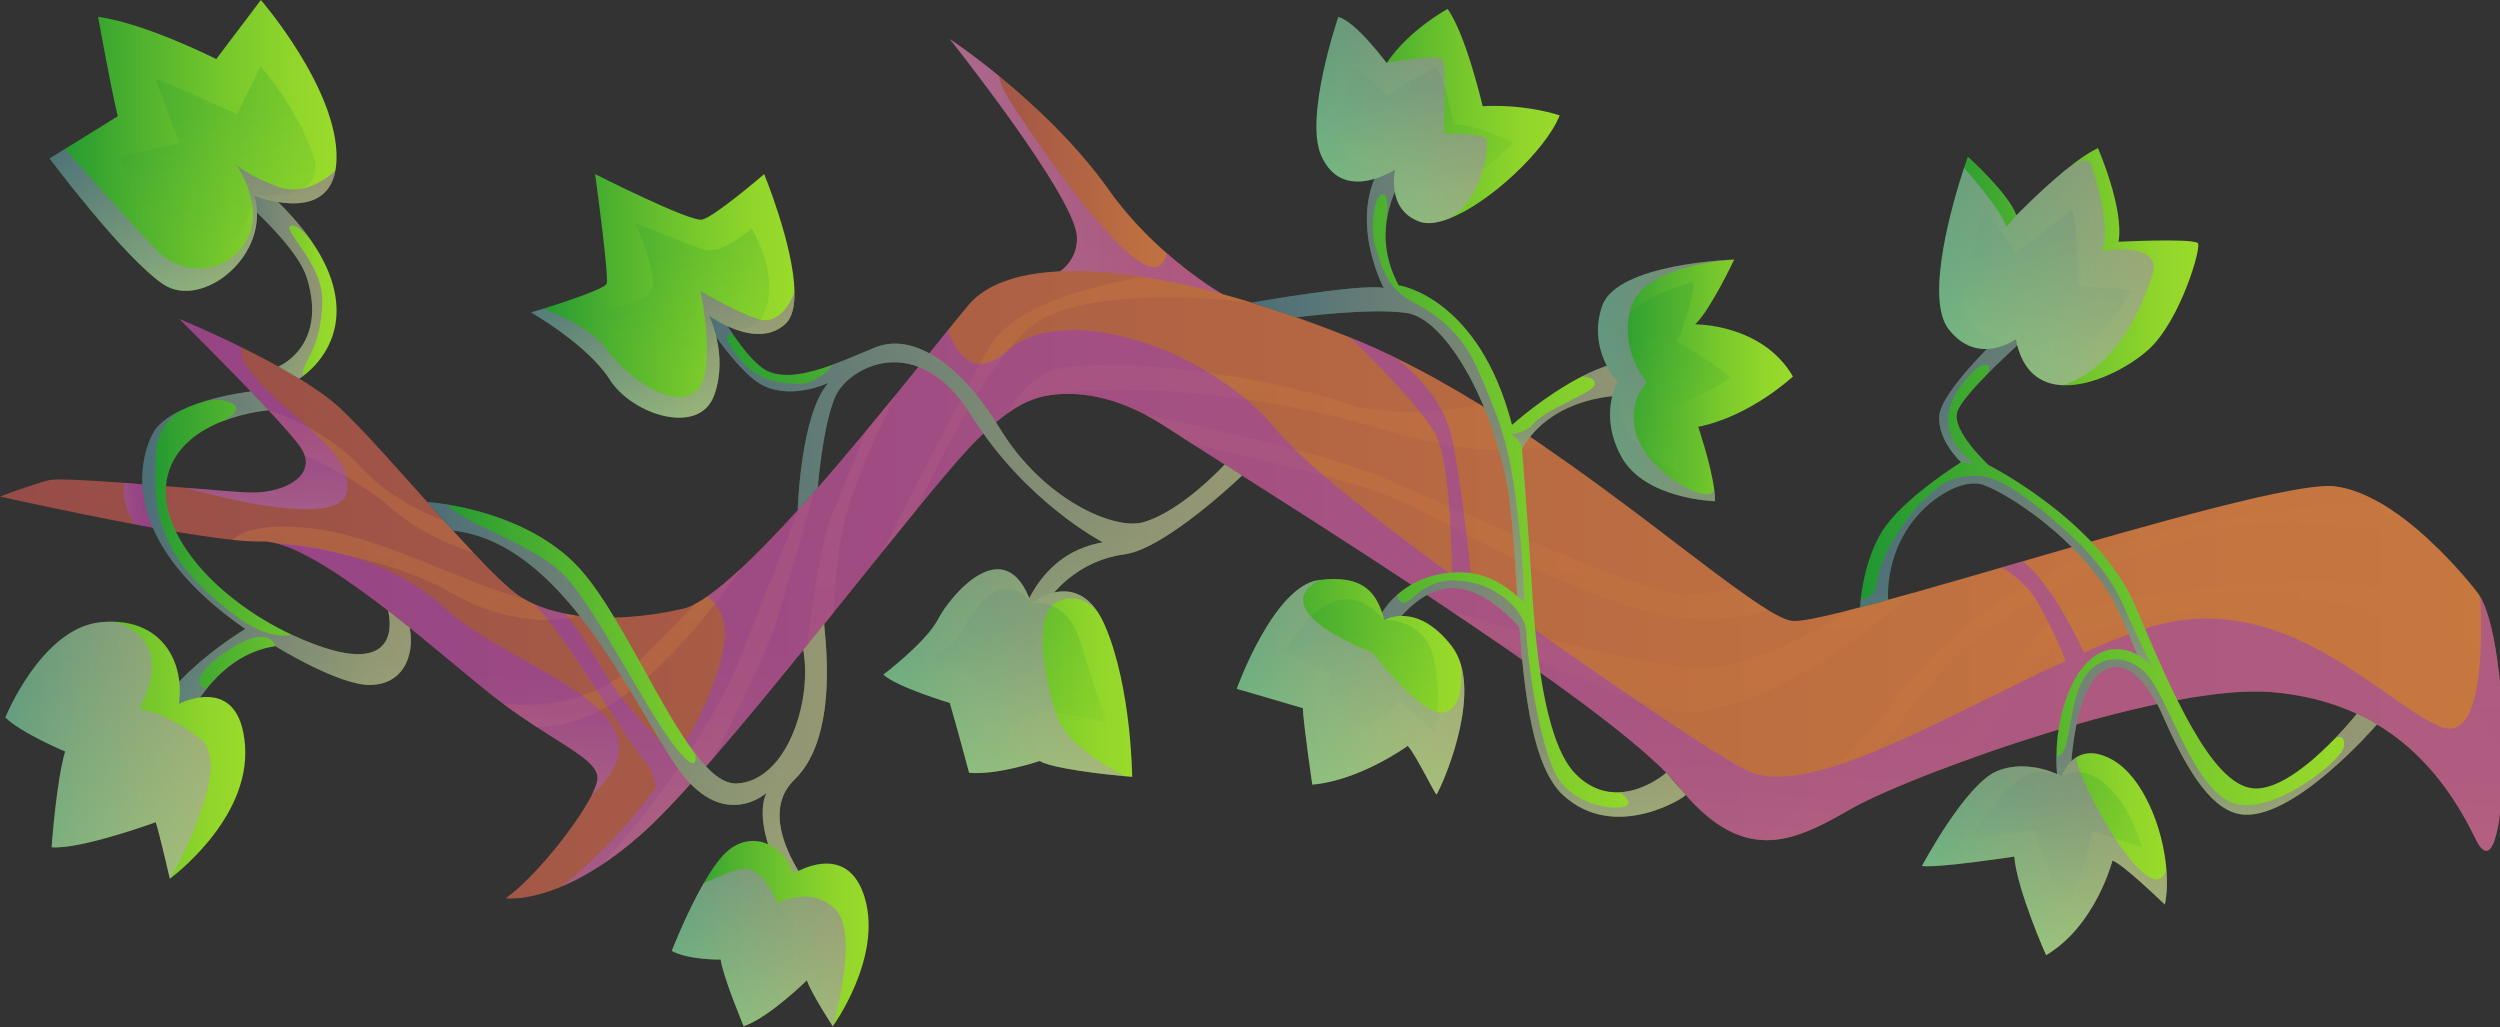 <svg width="202" height="83" viewBox="0 0 202 83" fill="none" xmlns="http://www.w3.org/2000/svg">
<rect x="0" y="0" width="202" height="83" fill="#333333" stroke="none"/>
<path d="M83.111 23.036L85.296 23.665L95.424 26.581L97.025 25.235L98.768 23.769C98.768 23.769 96.726 22.608 94.273 20.463C92.743 19.127 91.053 17.408 89.598 15.349C86.946 11.597 83.423 8.351 80.737 6.154C78.434 4.271 76.745 3.158 76.745 3.158C76.745 3.158 86.895 15.89 87.015 19.133C87.135 22.376 83.111 23.036 83.111 23.036Z" fill="url(#paint0_linear_482_1646)"/>
<path opacity="0.4" d="M83.111 23.036L85.296 23.665C87.189 23.763 89.454 23.885 89.518 23.91L89.52 23.911L97.025 25.234L98.768 23.768C98.768 23.768 96.726 22.607 94.273 20.463C94.158 21.054 93.865 21.62 93.21 21.59C90.487 21.465 83.239 10.813 81.415 7.839C80.968 7.109 80.773 6.563 80.737 6.153C78.434 4.27 76.745 3.157 76.745 3.157C76.745 3.157 86.895 15.889 87.015 19.132C87.135 22.376 83.111 23.036 83.111 23.036Z" fill="url(#paint1_linear_482_1646)"/>
<path d="M0 40.118C0 40.118 5.428 41.342 10.901 42.369C11.899 42.556 12.898 42.737 13.866 42.902C15.694 43.214 17.411 43.472 18.797 43.619C19.736 43.717 20.524 43.765 21.091 43.743C21.471 43.728 21.892 43.786 22.351 43.906C22.351 43.906 22.353 43.906 22.357 43.907C27.089 45.145 35.672 52.962 39.876 56.267C40.137 56.472 40.396 56.671 40.652 56.861C40.652 56.861 40.653 56.862 40.654 56.862C41.592 57.564 42.489 58.173 43.314 58.711L43.316 58.712C46.232 60.613 48.28 61.646 48.28 62.857C48.28 63.166 48.118 63.63 47.837 64.195L47.836 64.195C46.615 66.645 43.141 70.972 40.865 72.579C40.865 72.579 42.539 72.837 45.405 71.62C46.355 71.217 47.434 70.653 48.627 69.864H48.628C49.593 69.225 50.635 68.439 51.74 67.471C52.044 67.205 52.37 66.903 52.715 66.57C53.439 65.869 54.248 65.028 55.121 64.079C55.918 63.211 56.768 62.252 57.657 61.227C60.016 58.504 62.638 55.313 65.233 52.11C65.95 51.226 66.664 50.34 67.371 49.463C68.73 47.775 70.058 46.119 71.312 44.564L71.312 44.563C72.259 43.39 73.161 42.274 74.004 41.243L74.004 41.242C76.194 38.564 77.971 36.467 79.005 35.468C79.812 34.688 80.597 33.971 81.413 33.385L81.414 33.385C82.455 32.64 83.548 32.108 84.809 31.93C87.364 31.572 89.954 32.16 92.508 33.49C93.091 33.795 93.673 34.138 94.252 34.517C94.853 34.91 95.598 35.39 96.461 35.942C101.186 38.963 109.469 44.161 117.275 49.395C117.287 49.403 117.299 49.411 117.31 49.419C117.855 49.785 118.399 50.15 118.937 50.515V50.516C119 50.558 119.063 50.6 119.125 50.642C119.737 51.058 120.344 51.472 120.944 51.884L120.945 51.885C127.669 56.506 133.506 60.887 135.61 63.516C138.093 66.62 140.32 67.787 142.465 67.878H142.466C144.118 67.948 145.72 67.378 147.351 66.563H147.352C148.098 66.19 148.85 65.766 149.616 65.328C150.924 64.581 153.514 63.437 156.759 62.2C157.639 61.865 158.568 61.522 159.533 61.178C167.553 58.321 178.032 55.41 183.725 55.936C192.622 56.76 197.236 62.033 200.037 67.801C201.495 70.801 202.28 66.174 202.259 60.557C202.252 58.475 202.133 56.256 201.897 54.24L201.896 54.24C201.597 51.679 201.107 49.445 200.412 48.229C200.294 48.021 200.168 47.843 200.038 47.698C200.038 47.698 198.474 45.656 196.216 43.58C195.031 42.49 193.655 41.392 192.214 40.574C191.053 39.915 189.849 39.438 188.669 39.294C185.713 38.936 174.048 42.277 163.457 45.349C162.881 45.515 162.308 45.681 161.74 45.847C159.187 46.588 156.729 47.299 154.511 47.924H154.51C152.515 48.486 150.714 48.978 149.208 49.358H149.207C147.008 49.913 145.443 50.227 144.838 50.169C144.385 50.126 143.705 49.809 142.829 49.274C142.077 48.814 141.179 48.195 140.158 47.452C136.385 44.71 130.922 40.293 124.796 36.088C123.086 34.915 121.325 33.758 119.535 32.659C117.278 31.274 114.976 29.981 112.67 28.861C112.668 28.86 112.666 28.859 112.665 28.858L112.665 28.857C111.469 28.276 110.273 27.742 109.082 27.266C109.081 27.265 109.081 27.265 109.081 27.265C106.292 26.15 103.635 25.213 101.13 24.45C101.13 24.45 101.13 24.45 101.127 24.449C97.933 23.475 94.985 22.785 92.331 22.37C85.377 21.282 80.424 22.082 78.269 24.629C77.845 25.13 77.273 25.832 76.585 26.686C75.43 28.119 73.948 29.975 72.293 32.008C71.534 32.94 70.739 33.91 69.922 34.892C68.567 36.523 67.152 38.188 65.747 39.781C65.358 40.222 64.97 40.657 64.584 41.085L64.584 41.086C62.952 42.891 61.359 44.556 59.914 45.903H59.913C58.912 46.836 57.981 47.617 57.158 48.188C56.801 48.436 56.464 48.643 56.15 48.807C55.804 48.988 55.486 49.115 55.201 49.181C52.237 49.873 49.154 50.09 46.521 49.727C46.23 49.687 45.944 49.639 45.664 49.584C44.749 49.406 43.901 49.15 43.148 48.811C42.87 48.685 42.606 48.549 42.356 48.402C42.241 48.335 42.128 48.264 42.02 48.192C41.135 47.602 39.797 46.295 38.257 44.663V44.662C37.499 43.859 36.692 42.976 35.868 42.063C32.748 38.607 29.366 34.697 27.354 32.868C25.521 31.202 22.257 29.409 19.477 28.044C16.8 26.73 14.573 25.812 14.503 25.783C14.584 25.864 18.773 30.008 21.705 33.15C22.83 34.354 23.77 35.411 24.223 36.036C24.411 36.295 24.542 36.545 24.619 36.786C25.227 38.658 22.713 39.935 19.939 39.789C18.943 39.736 17.099 39.584 15.002 39.411H15.001C14.308 39.354 13.587 39.294 12.86 39.236C11.917 39.159 10.963 39.084 10.048 39.015C7.096 38.797 4.536 38.654 3.955 38.799C2.637 39.129 0 40.118 0 40.118Z" fill="url(#paint2_linear_482_1646)"/>
<path opacity="0.4" d="M10.901 42.37C11.899 42.557 12.899 42.738 13.866 42.904L12.86 39.237C11.917 39.16 10.963 39.085 10.048 39.017C9.905 39.832 10.022 40.959 10.901 42.37Z" fill="url(#paint3_linear_482_1646)"/>
<path opacity="0.4" d="M156.759 62.2C157.64 61.864 158.569 61.521 159.533 61.178C161.917 57.286 165.167 52.349 166.675 51.685C169.209 50.571 186.671 47.115 191.304 49.354C195.105 51.191 199.498 56.779 202.26 60.556C202.252 58.474 202.134 56.255 201.897 54.239L201.897 54.239C198.881 51.31 194.714 47.925 191 47.248C184.209 46.01 168.195 48.746 166.269 49.76C164.92 50.47 159.74 57.846 156.759 62.2Z" fill="url(#paint4_linear_482_1646)"/>
<path opacity="0.4" d="M142.467 67.878C144.119 67.948 145.721 67.378 147.352 66.563H147.353C149.84 63.127 154.385 56.962 157.147 53.916C161.101 49.558 169.807 44.687 180.358 42.869C186.658 41.783 192.517 42.68 196.216 43.58C195.031 42.491 193.655 41.392 192.214 40.574C187.919 40.755 181.19 41.313 174.685 42.97C163.945 45.706 157.553 50.775 153.194 56.463C149.915 60.742 144.798 65.691 142.467 67.878Z" fill="url(#paint5_linear_482_1646)"/>
<path opacity="0.4" d="M117.276 49.395C118.516 50.226 119.745 51.059 120.945 51.884L120.946 51.884C125.35 53.882 133.97 57.641 136.313 57.558C142.713 57.333 150.2 51.691 154.51 47.924C152.515 48.486 150.713 48.978 149.208 49.358H149.207C145.46 51.804 140.41 54.369 136.203 53.916C130.561 53.308 121.703 50.75 117.276 49.395Z" fill="url(#paint6_linear_482_1646)"/>
<path opacity="0.4" d="M92.508 33.489C93.091 33.793 93.673 34.137 94.252 34.515C94.853 34.909 95.598 35.389 96.461 35.941C100.649 36.83 107.808 38.446 111.536 39.827C117.009 41.854 121.774 45.706 131.504 48.949C136.448 50.597 140.268 50.131 142.829 49.274C142.077 48.814 141.179 48.195 140.158 47.452C138.294 47.952 136.205 48.26 134.544 47.834C130.591 46.821 117.01 40.942 111.84 38.631C107.95 36.891 97.463 34.545 92.508 33.489Z" fill="url(#paint7_linear_482_1646)"/>
<path opacity="0.4" d="M81.414 33.384C82.455 32.639 83.548 32.106 84.809 31.929C88.387 31.126 99.88 31.11 111.536 34.658C118.168 36.676 122.34 36.562 124.796 36.088C123.086 34.915 121.325 33.758 119.535 32.659C116.362 33.328 112.228 33.722 108.597 32.529C101.502 30.198 90.204 28.819 85.589 29.792C82.88 30.364 81.442 33.325 81.414 33.384Z" fill="url(#paint8_linear_482_1646)"/>
<path opacity="0.4" d="M71.312 44.563C72.258 43.389 73.16 42.274 74.003 41.243L74.003 41.242C76.648 35.558 80.809 27.628 84.178 25.795C89.519 22.889 100.923 24.421 101.127 24.449C97.932 23.475 94.985 22.784 92.33 22.369C87.401 23.252 81.697 24.936 79.899 28.093C77.746 31.876 73.846 39.53 71.312 44.563Z" fill="url(#paint9_linear_482_1646)"/>
<path opacity="0.4" d="M65.232 52.11C65.949 51.226 66.664 50.34 67.371 49.463C67.445 47.2 67.66 44.627 68.171 42.359C68.752 39.778 70.534 35.684 72.293 32.008C71.534 32.94 70.738 33.91 69.922 34.892C68.924 37.455 67.965 39.858 67.379 41.169C66.428 43.297 65.691 48.251 65.232 52.11Z" fill="url(#paint10_linear_482_1646)"/>
<path opacity="0.4" d="M48.627 69.863C49.593 69.224 50.634 68.438 51.74 67.47C53.271 66.13 55.336 63.905 57.656 61.226C59.783 57.143 61.977 52.648 62.782 50.051C63.698 47.098 64.855 43.002 65.747 39.779C65.358 40.22 64.969 40.656 64.584 41.084L64.584 41.084C63.173 44.632 61.398 49.109 59.85 53.055C56.693 61.107 48.69 69.795 48.627 69.863Z" fill="url(#paint11_linear_482_1646)"/>
<path opacity="0.4" d="M62.971 41.166C63.056 41.064 63.1 41.011 63.1 41.011C63.079 41.018 63.035 41.071 62.971 41.166Z" fill="url(#paint12_linear_482_1646)"/>
<path opacity="0.4" d="M40.654 56.861C41.592 57.564 42.488 58.172 43.314 58.711L43.315 58.711C47.177 58.794 50.813 56.4 54.278 52.819C56.585 50.434 58.478 47.964 59.912 45.902C58.476 47.24 57.186 48.265 56.149 48.807C54.836 50.199 53.387 51.693 51.846 53.215C48.236 56.781 43.824 57.187 40.654 56.861Z" fill="url(#paint13_linear_482_1646)"/>
<path opacity="0.4" d="M18.797 43.619C19.736 43.717 20.524 43.765 21.092 43.743C21.471 43.728 21.893 43.786 22.352 43.906C22.352 43.906 22.353 43.906 22.358 43.907C22.622 43.933 31.09 44.785 36.472 47.906C41.94 51.075 46.378 49.862 46.378 49.862C46.378 49.862 46.431 49.812 46.52 49.727C44.924 49.507 43.493 49.073 42.355 48.402C37.465 47.099 30.507 43.236 25.06 42.675C21.263 42.283 19.555 42.897 18.797 43.619Z" fill="url(#paint14_linear_482_1646)"/>
<path opacity="0.4" d="M21.704 33.149C22.828 34.354 23.768 35.41 24.222 36.035C24.409 36.294 24.54 36.545 24.618 36.786C26.762 37.76 29.512 39.215 31.558 41.01C33.757 42.939 36.387 44.056 38.255 44.661C37.497 43.858 36.69 42.975 35.866 42.062C33.69 41.245 31.182 39.929 29.26 37.84C26.119 34.427 21.704 33.149 21.704 33.149Z" fill="url(#paint15_linear_482_1646)"/>
<path opacity="0.4" d="M52.06 61.457C52.626 62.108 52.892 62.879 52.993 63.622C50.868 66.532 48.268 69.338 45.405 71.621C46.355 71.218 47.434 70.654 48.627 69.865H48.628C49.593 69.226 50.635 68.439 51.74 67.472C52.044 67.206 52.37 66.904 52.715 66.57C53.439 65.87 54.248 65.029 55.121 64.08V64.079C55.919 63.211 56.769 62.253 57.657 61.228C60.016 58.505 62.638 55.314 65.233 52.111C65.95 51.227 66.664 50.341 67.371 49.464C68.73 47.776 70.058 46.12 71.312 44.565L71.312 44.564C72.259 43.391 73.161 42.275 74.004 41.244L74.004 41.243C76.194 38.565 77.971 36.468 79.005 35.469C79.812 34.689 80.597 33.972 81.413 33.386L81.414 33.386C82.455 32.641 83.548 32.109 84.809 31.931C87.364 31.573 89.954 32.161 92.508 33.492C93.091 33.796 93.673 34.139 94.252 34.518C94.853 34.911 95.598 35.391 96.461 35.943C101.186 38.964 109.469 44.162 117.275 49.397C117.287 49.404 117.299 49.412 117.31 49.42C117.855 49.785 118.399 50.151 118.937 50.516C119 50.559 119.063 50.601 119.125 50.644C119.737 51.059 120.344 51.473 120.944 51.885L120.945 51.886C127.669 56.507 133.506 60.888 135.61 63.517C138.093 66.621 140.32 67.788 142.465 67.879H142.466C144.118 67.949 145.72 67.379 147.351 66.564H147.352C148.098 66.191 148.85 65.767 149.616 65.329C150.924 64.582 153.514 63.438 156.759 62.201C157.639 61.866 158.568 61.523 159.533 61.179C167.553 58.322 178.032 55.41 183.725 55.937C192.622 56.761 197.236 62.034 200.037 67.802C201.495 70.802 202.28 66.174 202.259 60.558C202.252 58.476 202.133 56.257 201.897 54.242L201.896 54.241C201.597 51.68 201.107 49.446 200.412 48.23C200.614 52.852 200.43 60.044 197.187 58.715C192.474 56.783 184.379 47.143 173.315 50.796C171.744 51.314 170.086 51.979 168.383 52.729C167.231 50.252 165.471 47.04 163.457 45.35C162.881 45.517 162.308 45.683 161.74 45.848C162.949 46.553 164.117 47.596 164.931 49.143C165.83 50.85 166.472 52.268 166.927 53.385C156.988 57.95 145.875 64.761 141.03 62.202C137.681 60.434 127.927 53.728 118.921 47.251C118.572 43.097 117.794 37.534 117.276 35.22C116.447 31.517 112.84 28.98 112.671 28.863C112.668 28.861 112.666 28.86 112.665 28.859L112.665 28.859C111.469 28.278 110.273 27.744 109.083 27.268C109.158 27.34 114.035 31.948 115.861 34.848C116.978 36.62 117.26 42.284 117.31 46.466C110.932 41.827 105.258 37.32 103.106 34.697C97.801 28.233 86.07 24.229 81.431 28.318C78.781 30.655 77.337 28.75 76.586 26.687C75.431 28.12 73.949 29.977 72.294 32.009C71.535 32.942 70.739 33.911 69.922 34.894C68.567 36.524 67.152 38.19 65.748 39.782C65.359 40.223 64.97 40.659 64.585 41.086L64.584 41.087C62.953 42.893 61.359 44.557 59.914 45.904H59.914C58.912 46.837 57.981 47.618 57.158 48.19C58.183 49.003 58.856 50.287 58.477 52.31C57.983 54.955 56.579 58.152 54.543 61.356C53.755 60.103 50.547 57.453 48.284 53.431C47.487 52.014 46.554 50.703 45.665 49.586C44.75 49.408 43.902 49.152 43.148 48.813C45.51 50.964 50.33 59.464 52.06 61.457Z" fill="url(#paint16_linear_482_1646)"/>
<path opacity="0.4" d="M19.939 39.789C18.943 39.736 17.099 39.584 15.002 39.411C15.132 39.45 27.294 43.04 28.02 39.78C28.75 36.503 23.085 33.658 20.34 30.182C19.644 29.303 19.421 28.601 19.476 28.044C16.799 26.73 14.572 25.812 14.502 25.783C14.583 25.864 18.772 30.008 21.704 33.15C22.829 34.355 23.769 35.411 24.222 36.036C24.41 36.295 24.541 36.545 24.619 36.786C25.227 38.658 22.712 39.935 19.939 39.789Z" fill="url(#paint17_linear_482_1646)"/>
<path opacity="0.4" d="M22.352 43.905C22.352 43.905 22.354 43.905 22.358 43.906C27.09 45.144 35.673 52.962 39.877 56.266C40.138 56.471 40.397 56.67 40.653 56.86C40.653 56.86 40.654 56.861 40.655 56.861C41.593 57.563 42.49 58.172 43.315 58.71L43.317 58.711C46.233 60.612 48.281 61.645 48.281 62.856C48.281 63.165 48.119 63.629 47.838 64.194C55.384 57.387 41.46 54.223 35.951 49.14C30.441 44.057 22.352 43.905 22.352 43.905Z" fill="url(#paint18_linear_482_1646)"/>
<path d="M152.563 48.467C152.563 48.467 152.238 45.029 154.625 42.018C156.142 40.104 158.454 38.801 159.986 39.107C161.519 39.414 168.413 43.55 171.171 49.372C171.68 50.448 172.189 51.657 172.709 52.919C172.139 52.583 171.465 52.388 170.68 52.462C168.025 52.715 166.199 56.822 166.157 61.088C166.148 61.813 166.193 62.542 166.293 63.258L167.229 64.687C167.229 64.687 167.102 56.2 169.792 54.286C172.18 52.588 174.194 56.594 174.617 57.518C174.623 57.532 174.63 57.545 174.635 57.558C174.646 57.583 174.656 57.605 174.664 57.623C174.673 57.642 174.68 57.658 174.685 57.67C174.687 57.676 174.69 57.682 174.691 57.686C174.696 57.697 174.699 57.704 174.699 57.704C176.461 61.726 178.431 65.272 180.9 65.766C185.113 66.609 192.058 58.532 192.058 58.532C192.058 58.532 191.321 58.057 190.433 57.674C190.433 57.674 189.761 58.523 188.743 59.585C186.981 61.42 184.185 63.892 182.048 63.698C178.677 63.392 175.46 55.885 172.549 48.99C169.639 42.095 160.676 37.576 160.676 37.576C160.676 37.576 157.688 34.818 158.148 33.286C158.347 32.623 159.454 31.367 160.644 30.159C160.644 30.159 160.644 30.159 160.645 30.158C162.198 28.58 163.894 27.081 163.894 27.081H161.672C161.672 27.081 156.846 31.601 156.693 33.592C156.54 35.584 158.454 37.346 158.454 37.346C158.454 37.346 153.629 40.334 152.02 43.015C150.857 44.953 150.475 47.258 150.353 48.386C150.306 48.818 150.297 49.078 150.297 49.078L152.563 48.467Z" fill="url(#paint19_linear_482_1646)"/>
<path opacity="0.4" d="M152.563 48.466C152.563 48.466 152.238 45.029 154.624 42.018C156.142 40.103 158.454 38.8 159.986 39.107C161.518 39.414 168.413 43.55 171.171 49.372C171.68 50.447 172.189 51.656 172.709 52.918C172.709 52.918 173.506 53.33 173.922 53.891C173.89 53.833 172.867 51.954 171.672 49.14C170.457 46.281 168.325 43.942 165.038 41.276C161.751 38.611 160.183 38.007 157.871 38.7C155.559 39.393 152.007 44.149 151.681 46.933C151.553 48.027 150.99 48.371 150.354 48.385C150.307 48.817 150.298 49.077 150.298 49.077L152.563 48.466Z" fill="url(#paint20_linear_482_1646)"/>
<path opacity="0.4" d="M158.454 37.346C159.012 37.454 159.439 37.399 159.439 37.399C159.439 37.399 157.612 36.137 157.41 34.192C157.188 32.055 159.564 29.717 160.123 29.533C161.037 29.232 160.643 30.159 160.643 30.159C160.643 30.159 160.644 30.159 160.645 30.158C162.198 28.58 163.894 27.081 163.894 27.081H161.672C161.672 27.081 156.846 31.601 156.692 33.592C156.54 35.584 158.454 37.346 158.454 37.346Z" fill="url(#paint21_linear_482_1646)"/>
<path opacity="0.4" d="M166.293 63.257L167.229 64.686C167.229 64.686 167.102 56.199 169.792 54.286C172.18 52.587 174.194 56.594 174.617 57.518C174.623 57.532 174.63 57.545 174.635 57.557C174.646 57.582 174.656 57.604 174.664 57.623C174.673 57.642 174.68 57.657 174.685 57.67C174.687 57.676 174.69 57.682 174.691 57.686C174.696 57.697 174.699 57.703 174.699 57.703C176.461 61.726 178.431 65.271 180.9 65.765C185.113 66.608 192.058 58.531 192.058 58.531C192.058 58.531 191.321 58.057 190.433 57.673C190.433 57.673 189.761 58.523 188.743 59.584C188.793 59.567 189.59 59.306 189.369 60.389C189.143 61.507 183.391 66.132 180.285 64.835C177.179 63.54 175.264 56.592 173.529 54.567C171.793 52.541 168.846 52.816 167.863 55.937C167.022 58.61 167.232 61.1 166.156 61.088C166.148 61.812 166.193 62.541 166.293 63.257Z" fill="url(#paint22_linear_482_1646)"/>
<path d="M174.685 57.67C174.68 57.658 174.673 57.642 174.664 57.623C174.671 57.639 174.678 57.654 174.685 57.67Z" fill="url(#paint23_linear_482_1646)"/>
<path d="M174.635 57.559C174.645 57.581 174.654 57.603 174.664 57.624C174.656 57.606 174.646 57.584 174.635 57.559Z" fill="url(#paint24_linear_482_1646)"/>
<path d="M157.457 26.608C159.849 29.646 162.886 27.405 162.886 27.405C163.389 30.06 164.9 31.048 166.676 31.127C169.131 31.236 172.092 29.61 173.595 28.252C176.185 25.91 177.937 19.872 177.58 19.635C176.983 19.236 171.177 19.535 171.177 19.535C171.648 16.845 169.511 11.964 169.511 11.964C169.203 12.109 168.868 12.303 168.518 12.533C167.995 12.876 167.438 13.297 166.886 13.748C166.878 13.753 166.871 13.759 166.863 13.765C166.807 13.811 166.75 13.858 166.693 13.905C166.688 13.909 166.683 13.912 166.68 13.916C166.675 13.92 166.671 13.923 166.667 13.926C166.665 13.929 166.663 13.931 166.662 13.932C166.661 13.932 166.661 13.932 166.661 13.932C164.758 15.511 162.979 17.35 162.937 17.393L162.937 17.394C162.239 15.55 159.002 12.662 159.002 12.662C159.002 12.662 158.881 12.997 158.694 13.565C157.817 16.241 155.485 24.101 157.457 26.608Z" fill="url(#paint25_linear_482_1646)"/>
<path opacity="0.2" d="M162.886 27.404C162.886 27.404 163.264 29.086 165.887 29.504C168.509 29.922 172.272 23.422 172.272 23.422L167.901 23.118C167.901 23.118 167.863 17.645 167.407 16.96C167.407 16.96 163.763 19.735 162.886 20.419C162.886 20.419 161.304 17.873 160.288 17.189C160.288 17.189 158.779 21.028 158.627 23.765C158.474 26.501 160.684 27.852 162.886 27.404Z" fill="url(#paint26_linear_482_1646)"/>
<path opacity="0.4" d="M157.457 26.607C159.848 29.645 162.886 27.404 162.886 27.404C163.388 30.059 164.899 31.047 166.675 31.126C171.1 29.657 173.044 24.858 173.921 22.168C174.799 19.475 169.86 20.259 169.86 20.259C170.546 18.35 169.371 14.483 168.979 13.357C168.671 12.468 167.406 13.34 166.885 13.747C166.877 13.752 166.87 13.758 166.863 13.765C166.785 13.825 166.726 13.876 166.693 13.904C166.688 13.909 166.683 13.912 166.679 13.915C166.675 13.919 166.671 13.923 166.667 13.925C166.664 13.928 166.662 13.931 166.661 13.931C166.66 13.932 166.66 13.932 166.66 13.932C164.758 15.51 162.979 17.349 162.937 17.392L162.936 17.393L162.109 18.35C161.798 17.028 158.693 13.565 158.693 13.565C157.816 16.241 155.485 24.1 157.457 26.607Z" fill="url(#paint27_linear_482_1646)"/>
<path d="M155.295 69.972C156.598 70.153 162.754 69.211 162.754 69.211C162.971 71.89 165.325 77.178 165.325 77.178C169.344 74.788 170.684 69.537 170.684 69.537C171.48 69.755 174.92 73.086 174.92 73.086C175.092 72.243 175.129 71.272 175.046 70.254C174.767 66.771 173.094 62.736 170.684 61.39C169.392 60.669 168.467 60.777 167.828 61.151V61.151C166.927 61.677 166.592 62.73 166.592 62.73C166.592 62.73 163.949 61.246 161.378 62.296C158.807 63.345 155.295 69.972 155.295 69.972Z" fill="url(#paint28_linear_482_1646)"/>
<path opacity="0.2" d="M166.592 62.729C166.592 62.729 168.285 61.59 170.316 63.539C172.347 65.487 173.061 68.451 173.061 68.451L169.027 67.189C169.027 67.189 168.341 71.415 166.776 73.089C166.776 73.089 164.526 68.451 164.471 67.079C164.471 67.079 160.821 67.656 159.312 67.573C159.312 67.573 161.113 64.654 162.687 63.32C164.261 61.984 165.393 62.358 166.592 62.729Z" fill="url(#paint29_linear_482_1646)"/>
<path opacity="0.4" d="M155.295 69.972C156.598 70.153 162.754 69.212 162.754 69.212C162.971 71.89 165.325 77.178 165.325 77.178C169.344 74.788 170.684 69.537 170.684 69.537C171.48 69.755 174.92 73.086 174.92 73.086C175.092 72.243 175.129 71.272 175.046 70.255C173.819 74.252 167.31 62.094 167.828 61.151C166.927 61.677 166.592 62.73 166.592 62.73C166.592 62.73 163.949 61.246 161.378 62.296C158.807 63.346 155.295 69.972 155.295 69.972Z" fill="url(#paint30_linear_482_1646)"/>
<path d="M121.704 38.787C122.184 41.187 122.37 44.605 122.599 48.187C122.582 48.172 122.558 48.15 122.528 48.122C122.518 48.113 122.507 48.103 122.495 48.093C122.492 48.089 122.488 48.086 122.484 48.083C121.575 47.27 120.077 46.287 118.126 46.245C115.963 46.198 114.192 46.919 112.918 48.036C112.222 48.647 111.675 49.376 111.294 50.164V52.718C111.294 52.718 113.308 48.258 116.652 47.575C119.211 47.053 121.728 49.519 122.768 50.658C123.19 56.374 123.914 62.019 126.278 64.225C130.476 68.145 136.3 64.333 136.201 64.225C135.756 63.733 134.639 62.438 134.639 62.438C134.639 62.438 132.968 63.91 130.876 64.015C129.75 64.072 128.502 63.732 127.327 62.553C125.066 60.284 124.186 53.975 123.803 47.784C123.41 41.423 122.979 36.238 122.979 36.238C125.978 31.14 132.95 31.965 132.95 31.965L132.65 29.191C131.173 29.006 129.439 29.587 127.811 30.419C124.811 31.951 122.172 34.332 122.172 34.332C119.491 23.953 113.007 23.043 113.007 23.043C111.997 21.155 111.811 19.363 112.05 17.773C112.394 15.504 113.609 13.646 114.544 12.505C115.192 11.717 115.705 11.272 115.705 11.272L113.455 11.915L112.557 12.172C108.283 16.671 111.807 23.268 111.807 23.268C109.932 22.894 101.13 24.451 101.13 24.451C102.231 24.778 104.768 25.645 104.768 25.645C104.768 25.645 110.683 24.843 113.682 25.293C116.68 25.742 120.355 32.039 121.704 38.787Z" fill="url(#paint31_linear_482_1646)"/>
<path opacity="0.4" d="M101.13 24.45C102.232 24.777 104.768 25.645 104.768 25.645C104.768 25.645 110.683 24.842 113.682 25.292C116.681 25.742 120.355 32.039 121.704 38.787C122.184 41.188 122.371 44.605 122.599 48.188C122.963 48.506 123.159 48.634 123.159 48.634C123.159 48.634 123.119 44.962 122.448 40.105C121.777 35.248 121.004 33.63 119.447 29.957C118.142 26.878 116.049 25.406 114.218 24.442C112.008 23.278 111.668 21.585 111.155 20.046C110.641 18.505 111.036 15.701 111.707 15.701C112.196 15.701 112.125 17.043 112.05 17.773C112.394 15.504 113.609 13.645 114.545 12.505L113.455 11.915L112.557 12.172C108.283 16.671 111.807 23.268 111.807 23.268C109.933 22.893 101.13 24.45 101.13 24.45Z" fill="url(#paint32_linear_482_1646)"/>
<path opacity="0.4" d="M111.294 50.164V52.718C111.294 52.718 113.308 48.259 116.652 47.575C119.211 47.053 121.728 49.519 122.768 50.658C123.19 56.374 123.914 62.019 126.278 64.225C130.476 68.145 136.3 64.334 136.201 64.225C135.756 63.733 134.639 62.438 134.639 62.438C134.639 62.438 132.968 63.911 130.876 64.015C130.876 64.015 132.186 64.908 131.235 65.185C130.283 65.462 126.915 65.066 125.608 62.372C124.3 59.678 123.389 53.156 123.35 51.266C123.31 49.375 121.168 47.744 119.585 47.249C114.726 45.727 113.998 49.613 113.087 48.503C112.988 48.383 112.936 48.224 112.918 48.036C112.222 48.647 111.675 49.377 111.294 50.164Z" fill="url(#paint33_linear_482_1646)"/>
<path opacity="0.4" d="M122.047 35.096C122.047 35.096 122.711 35.253 122.979 36.238C125.978 31.14 132.95 31.965 132.95 31.965L132.65 29.191C131.173 29.006 129.44 29.587 127.812 30.419C127.812 30.419 128.971 30.416 128.855 31.074C128.739 31.731 124.868 33.074 123.948 34.2C123.262 35.038 122.047 35.096 122.047 35.096Z" fill="url(#paint34_linear_482_1646)"/>
<path d="M99.929 55.655C100.583 55.837 105.27 57.218 105.27 57.218C105.306 58.417 106.033 63.395 106.033 63.395C109.885 63.068 113.737 60.27 113.737 60.27C114.209 60.633 115.953 64.158 116.062 64.195C116.159 64.227 119.269 57.689 118.024 53.64C117.861 53.113 117.624 52.627 117.298 52.204C114.463 48.534 111.847 50.097 111.847 50.097C111.302 47.989 110.248 46.39 106.578 46.863C102.909 47.334 99.929 55.655 99.929 55.655Z" fill="url(#paint35_linear_482_1646)"/>
<path opacity="0.2" d="M111.847 50.096C111.847 50.096 115.256 49.905 115.902 53.406C116.548 56.907 115.902 59.225 115.902 59.225L113.225 56.723C113.225 56.723 109.302 59.676 108.195 60.046C108.195 60.046 107.272 55.689 107.41 54.36C107.41 54.36 104.549 53.006 103.811 52.741C103.811 52.741 107.567 45.139 111.847 50.096Z" fill="url(#paint36_linear_482_1646)"/>
<path opacity="0.4" d="M99.929 55.657C100.583 55.838 105.27 57.219 105.27 57.219C105.306 58.418 106.033 63.396 106.033 63.396C109.885 63.069 113.737 60.271 113.737 60.271C114.209 60.634 115.953 64.159 116.062 64.196C116.159 64.228 119.269 57.69 118.024 53.641L118.022 53.638C118.022 53.638 118.49 57.164 116.693 57.561C114.897 57.957 110.925 52.743 110.925 52.743C110.925 52.743 102.043 49.436 106.578 46.864C102.909 47.336 99.929 55.657 99.929 55.657Z" fill="url(#paint37_linear_482_1646)"/>
<path d="M130.724 30.808C130.724 30.808 129.125 33.472 131.015 36.911C132.904 40.351 138.572 40.497 138.572 40.497C138.579 40.233 138.557 39.926 138.515 39.592V39.591C138.256 37.537 137.216 34.489 137.216 34.489C141.479 33.617 144.87 30.42 144.87 30.42C142.399 26.157 136.973 26.205 136.973 26.205C138.233 24.994 140.122 20.973 140.122 20.973C140.122 20.973 130.676 21.264 129.464 24.703C128.253 28.143 130.579 30.759 130.724 30.808Z" fill="url(#paint38_linear_482_1646)"/>
<path opacity="0.2" d="M130.724 30.808C130.724 30.808 130.379 32.39 131.435 34.679C132.491 36.968 135.697 38.166 135.697 38.166C135.697 38.166 135.339 34.327 134.619 33.2C134.619 33.2 138.62 31.474 139.817 30.488C139.817 30.488 137.07 28.34 135.485 27.635C135.485 27.635 137.105 23.726 136.788 22.81C136.788 22.81 132.069 23.867 130.942 26.367C129.815 28.868 130.724 30.808 130.724 30.808Z" fill="url(#paint39_linear_482_1646)"/>
<path opacity="0.4" d="M130.723 30.807C130.723 30.807 129.125 33.471 131.014 36.911C132.903 40.351 138.571 40.496 138.571 40.496C138.578 40.233 138.556 39.926 138.515 39.591C138.058 41.014 132.609 37.901 132.077 34.525C131.687 32.054 133.085 30.915 133.085 30.915C133.085 30.915 130.744 28.314 131.785 24.833C132.825 21.354 140.122 20.972 140.122 20.972C140.122 20.972 130.676 21.263 129.464 24.703C128.252 28.142 130.578 30.758 130.723 30.807Z" fill="url(#paint40_linear_482_1646)"/>
<path d="M106.739 12.53C108.459 16.526 112.734 13.692 112.734 13.692C112.734 13.692 111.945 16.945 114.733 17.921C115.337 18.132 116.138 18.022 117.038 17.681C120.299 16.448 124.86 12.2 126.025 9.324C126.025 9.324 123.377 8.394 119.799 8.58C119.799 8.58 118.451 2.771 116.964 0.727C116.964 0.727 113.897 2.353 112.038 5.095C112.038 5.095 109.529 1.702 108.134 1.377C108.134 1.377 105.391 9.396 106.739 12.53Z" fill="url(#paint41_linear_482_1646)"/>
<path opacity="0.2" d="M112.734 13.693C112.734 13.693 112.252 14.792 114.473 15.96C116.692 17.129 122.262 11.56 122.262 11.56C122.262 11.56 119.155 9.924 117.476 10.08C117.476 10.08 116.654 5.991 116.03 5.445C116.03 5.445 112.776 7.081 112.144 7.821C112.144 7.821 110.189 5.796 109.332 5.445C109.332 5.445 107.813 10.01 108.475 11.914C109.137 13.818 112.734 13.693 112.734 13.693Z" fill="url(#paint42_linear_482_1646)"/>
<path opacity="0.4" d="M106.74 12.53C108.46 16.527 112.735 13.692 112.735 13.692C112.735 13.692 111.945 16.945 114.734 17.921C115.337 18.132 116.139 18.022 117.039 17.681C117.041 17.68 117.042 17.68 117.044 17.678C119.802 16.131 120.343 11.815 120.117 11.271C119.892 10.727 116.844 10.8 116.694 10.8C116.544 10.8 116.995 5.232 116.506 4.781C116.017 4.33 112.039 5.095 112.039 5.095C112.039 5.095 109.529 1.702 108.135 1.377C108.135 1.377 105.392 9.397 106.74 12.53Z" fill="url(#paint43_linear_482_1646)"/>
<path d="M55.24 23.27C55.24 23.27 55.542 23.779 56.029 24.54C57.229 26.414 59.556 29.818 61.281 30.929C63.708 32.494 66.945 30.929 66.945 30.929C64.68 33.411 64.455 41.224 64.455 41.224L66.078 39.403C66.078 39.403 66.459 34.436 67.484 32.062C68.509 29.689 74.119 26.561 78.488 33.572C82.857 40.585 89.114 43.821 89.114 43.821C83.287 44.794 82.21 50.995 82.21 50.995L83.288 51.265C84.421 47.651 87.496 45.224 90.84 44.792C94.184 44.361 100.356 38.422 100.356 38.422L98.957 37.532C98.957 37.532 95.477 41.33 92.351 42.203C90.032 42.851 84.314 40.384 80.808 34.651C77.302 28.918 73.525 26.937 70.721 28.071C69.637 28.508 68.441 29.043 67.25 29.477C65.358 30.168 63.48 30.608 62.09 30.012C61.208 29.634 60.163 28.382 59.215 26.994C58.645 26.159 58.111 25.275 57.67 24.502C56.956 23.257 56.48 22.298 56.48 22.298L55.24 23.27Z" fill="url(#paint44_linear_482_1646)"/>
<path opacity="0.4" d="M56.029 24.541C57.229 26.415 59.556 29.819 61.281 30.93C63.708 32.495 66.945 30.93 66.945 30.93C64.68 33.412 64.455 41.225 64.455 41.225L66.078 39.403C66.078 39.403 66.459 34.437 67.484 32.063C68.509 29.689 74.119 26.561 78.488 33.573C82.857 40.586 89.114 43.822 89.114 43.822C83.287 44.794 82.21 50.996 82.21 50.996L83.288 51.266C84.421 47.652 87.496 45.225 90.84 44.793C94.184 44.362 100.356 38.423 100.356 38.423L98.957 37.532C98.957 37.532 95.477 41.331 92.351 42.204C90.032 42.851 84.314 40.385 80.808 34.652C77.302 28.919 73.525 26.938 70.721 28.072C69.637 28.509 68.441 29.044 67.25 29.478C67.25 29.478 66.115 31.173 64.198 31.012C62.281 30.851 60.958 30.727 59.159 28.212C58.508 27.303 58.703 27.004 59.216 26.995C58.646 26.16 58.112 25.276 57.67 24.503L56.029 24.541Z" fill="url(#paint45_linear_482_1646)"/>
<path d="M71.379 54.507C72.439 55.512 76.745 56.797 76.745 56.797C77.364 58.919 78.303 62.437 78.303 62.437C80.537 62.661 83.999 61.488 83.999 61.488C85.092 62.125 89.375 62.577 90.921 62.722C91.272 62.755 91.481 62.772 91.481 62.772C91.481 62.772 91.426 55.569 89.304 50.598C89.126 50.182 88.936 49.822 88.737 49.512C86.563 46.13 83.329 48.755 83.329 48.755C81.207 42.724 76.739 48.197 75.79 50.04C74.841 51.882 71.379 54.507 71.379 54.507Z" fill="url(#paint46_linear_482_1646)"/>
<path opacity="0.2" d="M83.329 48.755C83.329 48.755 86.13 48.1 87.276 51.818C88.422 55.536 89.383 58.355 89.383 58.355L84.457 57.426C84.457 57.426 80.863 59.099 79.872 59.223C78.88 59.347 78.54 54.576 78.54 54.576C78.54 54.576 75.566 53.647 74.884 53.305C74.884 53.305 76.995 52.345 77.799 50.827C78.602 49.309 80.992 45.755 83.329 48.755Z" fill="url(#paint47_linear_482_1646)"/>
<path opacity="0.4" d="M71.378 54.507C72.439 55.512 76.744 56.797 76.744 56.797C77.364 58.919 78.302 62.437 78.302 62.437C80.536 62.66 83.999 61.487 83.999 61.487C85.091 62.124 89.375 62.577 90.921 62.722C89.568 62.041 86.175 60.146 85.393 57.874C84.41 55.019 83.381 49.639 85.393 48.633C87.405 47.629 88.737 49.512 88.737 49.512C86.563 46.13 83.329 48.755 83.329 48.755C81.207 42.724 76.739 48.197 75.79 50.04C74.841 51.882 71.378 54.507 71.378 54.507Z" fill="url(#paint48_linear_482_1646)"/>
<path d="M42.912 25.246C42.912 25.246 47.466 27.833 49.277 30.679C51.088 33.525 56.52 35.263 57.711 31.921C58.887 28.616 57.283 25.524 57.246 25.454C57.288 25.485 61.088 28.338 63.454 26.177C64.028 25.654 64.225 24.681 64.195 23.504C64.195 23.503 64.195 23.503 64.195 23.503C64.102 19.794 61.746 14.069 61.746 14.069C61.746 14.069 57.711 17.537 56.727 17.744C55.744 17.95 48.086 14.069 48.086 14.069C48.086 14.069 49.224 22.348 49.017 22.918C48.865 23.338 45.599 24.41 43.908 24.94C43.313 25.127 42.912 25.246 42.912 25.246Z" fill="url(#paint49_linear_482_1646)"/>
<path opacity="0.2" d="M57.245 25.454C57.245 25.454 60.415 28.104 61.755 25.234C63.095 22.363 60.74 18.466 60.74 18.466C60.74 18.466 58.304 20.617 56.883 20.171C55.462 19.724 51.321 18.019 51.321 18.019C51.321 18.019 53.31 22.409 52.62 23.503C51.93 24.596 48.195 25.234 48.195 25.234C48.195 25.234 51.85 28.737 53.554 29.833C55.259 30.929 58.744 28.545 57.245 25.454Z" fill="url(#paint50_linear_482_1646)"/>
<path opacity="0.4" d="M42.912 25.246C42.912 25.246 47.466 27.833 49.277 30.679C51.088 33.525 56.52 35.263 57.711 31.921C58.887 28.616 57.283 25.524 57.246 25.454C57.288 25.486 61.088 28.338 63.454 26.177C64.028 25.654 64.225 24.681 64.195 23.504C64.195 23.751 63.199 26.382 61.281 25.783C59.358 25.183 56.596 23.503 56.596 23.503C56.596 23.503 58.105 30.589 56.029 31.79C53.953 32.991 50.43 30.228 48.909 28.106C47.88 26.671 45.403 25.529 43.908 24.939C43.313 25.127 42.912 25.246 42.912 25.246Z" fill="url(#paint51_linear_482_1646)"/>
<path d="M34.522 40.565L36.596 42.868C45.5 43.855 50.896 56.399 54.647 61.905C58.304 67.273 61.861 64.128 61.921 64.075C60.453 67.432 64.901 74.007 64.901 74.007L66.814 73.448C66.814 73.448 60.383 66.662 64.198 62.99C68.014 59.318 66.5 50.542 66.603 50.414L64.906 52.513C65.652 56.76 63.531 63.094 59.544 63.305C58.461 63.361 57.339 62.414 56.185 60.913C53.088 56.88 49.775 48.85 46.462 45.537C43.257 42.332 38.636 41.175 36.189 40.772C35.165 40.602 34.522 40.565 34.522 40.565Z" fill="url(#paint52_linear_482_1646)"/>
<path opacity="0.4" d="M34.522 40.565L36.596 42.868C45.5 43.855 50.896 56.399 54.647 61.905C58.304 67.273 61.861 64.128 61.921 64.075C60.453 67.432 64.901 74.007 64.901 74.007L66.814 73.448C66.814 73.448 60.383 66.662 64.198 62.99C68.014 59.318 66.5 50.542 66.603 50.414L64.906 52.513C65.652 56.76 63.531 63.094 59.544 63.305C58.461 63.361 57.339 62.414 56.185 60.913C56.198 60.989 56.537 63.055 54.277 59.984C51.976 56.856 48.266 49.486 45.826 46.73C43.388 43.973 37.367 42.342 36.189 40.772C35.165 40.602 34.522 40.565 34.522 40.565Z" fill="url(#paint53_linear_482_1646)"/>
<path d="M54.277 76.836C55.671 77.58 58.227 77.533 58.227 77.533C58.459 79.02 59.946 82.552 60.086 82.924C62.131 82.227 65.198 79.206 65.198 79.206C65.477 80.135 67.288 82.924 67.288 82.924C67.288 82.924 71.285 77.44 69.891 72.602C68.497 67.764 64.082 70.609 64.082 70.609C63.246 68.007 60.411 66.938 58.413 69.122C57.886 69.698 57.35 70.507 56.844 71.385C55.436 73.838 54.277 76.836 54.277 76.836Z" fill="url(#paint54_linear_482_1646)"/>
<path opacity="0.4" d="M54.278 76.836C55.672 77.579 58.228 77.533 58.228 77.533C58.46 79.02 59.947 82.552 60.087 82.924C62.132 82.227 65.198 79.206 65.198 79.206C65.477 80.135 67.289 82.924 67.289 82.924C67.289 82.924 69.511 75.45 67.492 73.467C65.473 71.485 62.83 72.99 62.83 72.99C62.83 72.99 61.728 70.126 60.149 70.2C59.473 70.23 58.144 70.774 56.845 71.385C55.437 73.838 54.278 76.836 54.278 76.836Z" fill="url(#paint55_linear_482_1646)"/>
<path d="M12.279 58.418L14.085 60.169L14.193 60.274C14.193 60.274 14.208 60.227 14.237 60.141C14.419 59.606 15.179 57.553 16.696 55.657C17.976 54.06 19.793 52.576 22.257 52.21C22.257 52.21 22.257 52.21 22.257 52.211C22.258 52.211 22.259 52.212 22.26 52.212C22.261 52.213 22.263 52.214 22.264 52.215C22.492 52.356 27.433 55.388 29.926 55.344C31.185 55.321 32.029 54.796 32.545 54.052C32.546 54.05 32.546 54.048 32.546 54.048C33.199 53.103 33.325 51.803 33.1 50.722L31.361 49.349C31.361 49.349 32.873 54.822 25.505 52.095C24.847 51.852 24.202 51.58 23.573 51.284C17.158 48.271 12.445 42.736 13.555 38.404C14.15 36.081 16.105 34.775 17.95 34.046C17.952 34.046 17.954 34.044 17.957 34.043C19.891 33.28 21.703 33.151 21.703 33.151L20.265 31.633C20.265 31.633 18.48 31.831 16.573 32.409C16.57 32.41 16.569 32.41 16.569 32.41C16.133 32.542 15.691 32.694 15.262 32.868C15.262 32.868 15.262 32.868 15.262 32.869C15.261 32.869 15.258 32.871 15.254 32.872C15.253 32.873 15.251 32.873 15.248 32.875C15.244 32.876 15.238 32.879 15.231 32.882C15.224 32.885 15.216 32.888 15.206 32.892C15.193 32.898 15.177 32.905 15.158 32.912C15.151 32.915 15.145 32.917 15.137 32.921C14.931 33.007 14.728 33.1 14.531 33.197C13.524 33.695 12.671 34.337 12.279 35.155C10.944 37.94 10.191 44.147 19.82 50.819C19.82 50.819 13.614 54.531 12.279 58.418Z" fill="url(#paint56_linear_482_1646)"/>
<path opacity="0.4" d="M12.28 58.418L14.085 60.169L14.238 60.141C14.42 59.606 15.18 57.552 16.697 55.657C14.633 55.008 18.51 52.207 20.163 51.631C21.965 51.003 22.258 52.21 22.258 52.21C22.258 52.21 22.258 52.21 22.258 52.211C22.259 52.211 22.26 52.212 22.261 52.212C22.262 52.213 22.264 52.214 22.265 52.215C22.493 52.356 27.434 55.388 29.927 55.344C31.186 55.321 32.03 54.796 32.546 54.052C32.547 54.05 32.547 54.048 32.547 54.048C33.2 53.103 33.326 51.803 33.101 50.722L31.361 49.349C31.361 49.349 32.874 54.822 25.506 52.095C24.848 51.852 24.203 51.58 23.574 51.284C22.414 51.503 20.976 51.163 19.2 49.872C12.122 44.72 12.49 40.495 12.573 36.852C12.623 34.652 13.919 33.626 14.532 33.196C13.524 33.694 12.672 34.336 12.28 35.154C10.945 37.94 10.191 44.147 19.821 50.818C19.821 50.818 13.614 54.531 12.28 58.418Z" fill="url(#paint57_linear_482_1646)"/>
<path opacity="0.4" d="M17.958 34.043C19.892 33.28 21.703 33.151 21.703 33.151L20.266 31.633C20.266 31.633 18.481 31.831 16.574 32.409C16.657 32.388 17.869 32.091 18.796 32.616C19.722 33.14 18.081 33.981 17.958 34.043Z" fill="url(#paint58_linear_482_1646)"/>
<path d="M5.263 60.72C4.535 63.213 4.172 68.457 4.172 68.457C6.457 68.665 12.584 66.432 12.584 66.432C12.895 67.367 13.726 71.001 13.726 71.001C13.726 71.001 20.216 66.276 19.801 60.274C19.385 54.272 14.453 56.879 14.453 56.879C14.931 53.486 13.122 50.313 9.148 50.234C8.803 50.227 8.443 50.243 8.066 50.284C3.341 50.803 0.433 57.968 0.433 57.968C1.68 59.215 5.263 60.72 5.263 60.72Z" fill="url(#paint59_linear_482_1646)"/>
<path opacity="0.4" d="M5.263 60.72C4.535 63.213 4.172 68.457 4.172 68.457C6.457 68.665 12.584 66.432 12.584 66.432C12.895 67.367 13.726 71.001 13.726 71.001C13.726 71.001 19.016 61.923 16.188 59.703C13.359 57.484 11.227 57.287 11.227 57.287C11.227 57.287 14.618 51.775 9.148 50.234C8.804 50.227 8.443 50.243 8.067 50.284C3.342 50.803 0.434 57.968 0.434 57.968C1.68 59.215 5.263 60.72 5.263 60.72Z" fill="url(#paint60_linear_482_1646)"/>
<path d="M17.232 14.069C17.232 14.069 17.95 14.635 18.947 15.507C20.965 17.273 24.128 20.3 24.794 22.445C26.514 27.989 22.497 29.615 22.497 29.615L24.182 30.592C24.182 30.592 24.316 30.513 24.528 30.353C25.497 29.625 28.085 27.212 26.881 22.954C26.531 21.716 25.893 20.52 25.123 19.416C25.123 19.416 25.122 19.415 25.12 19.413C25.12 19.411 25.118 19.41 25.117 19.409C23.414 16.966 21.068 14.976 19.79 13.986C19.225 13.547 18.868 13.304 18.868 13.304L17.232 14.069Z" fill="url(#paint61_linear_482_1646)"/>
<path opacity="0.4" d="M24.794 22.446C26.514 27.989 22.497 29.616 22.497 29.616L24.182 30.592C24.182 30.592 24.316 30.514 24.528 30.353C24.126 29.501 26.04 28.416 26.035 24.19C26.032 21.327 22.876 18.623 23.427 18.271C23.955 17.935 25.029 19.295 25.117 19.409C23.414 16.967 21.069 14.976 19.791 13.986L18.947 15.508C20.965 17.274 24.129 20.301 24.794 22.446Z" fill="url(#paint62_linear_482_1646)"/>
<path d="M4.004 12.807C4.004 12.807 10.058 20.879 13.202 22.975C16.345 25.071 21.972 20.569 20.537 15.796C20.537 15.796 26.305 18.163 27.104 13.766C27.155 13.487 27.186 13.182 27.194 12.846C27.328 7.219 21.08 0 21.08 0L17.471 4.773C17.471 4.773 11.805 1.901 7.924 1.358C7.924 1.358 9.011 7.373 9.515 9.391C9.515 9.391 6.905 11.009 5.24 12.041C4.671 12.395 4.212 12.679 4.004 12.807Z" fill="url(#paint63_linear_482_1646)"/>
<path opacity="0.2" d="M20.537 15.796C20.537 15.796 26.602 16.391 25.299 12.534C23.995 8.678 21.062 5.364 21.062 5.364L19.139 9.221C19.139 9.221 13.62 6.722 12.534 6.342L14.501 11.556L9.655 12.697C9.655 12.697 11.875 18.142 14.501 19.704C19.432 22.637 20.537 15.796 20.537 15.796Z" fill="url(#paint64_linear_482_1646)"/>
<path opacity="0.4" d="M4.005 12.807C4.005 12.807 10.058 20.879 13.202 22.974C16.346 25.07 21.973 20.569 20.537 15.796C20.537 15.796 26.306 18.163 27.105 13.766C27.105 13.766 24.948 16.001 22.491 15.102C20.072 14.217 19.125 13.331 19.096 13.305C19.152 13.384 21.558 16.882 19.799 19.635C18.019 22.42 14.485 22.097 12.765 20.338C11.396 18.938 6.983 14 5.239 12.041C4.671 12.395 4.212 12.679 4.005 12.807Z" fill="url(#paint65_linear_482_1646)"/>
<defs>
<linearGradient id="paint0_linear_482_1646" x1="98.767" y1="14.869" x2="76.745" y2="14.869" gradientUnits="userSpaceOnUse">
<stop stop-color="#C7783F"/>
<stop offset="0.294" stop-color="#BE6F41"/>
<stop offset="0.78" stop-color="#A45846"/>
<stop offset="0.994" stop-color="#974C49"/>
</linearGradient>
<linearGradient id="paint1_linear_482_1646" x1="93.586" y1="13.358" x2="67.773" y2="16.585" gradientUnits="userSpaceOnUse">
<stop stop-color="#8F32E0"/>
<stop offset="0.1" stop-color="#943BE1"/>
<stop offset="0.266" stop-color="#A255E5"/>
<stop offset="0.478" stop-color="#B97EEC"/>
<stop offset="0.728" stop-color="#D8B8F4"/>
<stop offset="1" stop-color="white"/>
</linearGradient>
<linearGradient id="paint2_linear_482_1646" x1="202.26" y1="47.249" x2="0" y2="47.249" gradientUnits="userSpaceOnUse">
<stop stop-color="#C7783F"/>
<stop offset="0.294" stop-color="#BE6F41"/>
<stop offset="0.78" stop-color="#A45846"/>
<stop offset="0.994" stop-color="#974C49"/>
</linearGradient>
<linearGradient id="paint3_linear_482_1646" x1="11.651" y1="40.974" x2="4.755" y2="41.29" gradientUnits="userSpaceOnUse">
<stop stop-color="#8F32E0"/>
<stop offset="0.1" stop-color="#943BE1"/>
<stop offset="0.266" stop-color="#A255E5"/>
<stop offset="0.478" stop-color="#B97EEC"/>
<stop offset="0.728" stop-color="#D8B8F4"/>
<stop offset="1" stop-color="white"/>
</linearGradient>
<linearGradient id="paint4_linear_482_1646" x1="178.727" y1="46.989" x2="186.05" y2="174.509" gradientUnits="userSpaceOnUse">
<stop stop-color="#C7783F"/>
<stop offset="0.294" stop-color="#BE6F41"/>
<stop offset="0.78" stop-color="#A45846"/>
<stop offset="0.994" stop-color="#974C49"/>
</linearGradient>
<linearGradient id="paint5_linear_482_1646" x1="168.518" y1="41.402" x2="180.797" y2="255.189" gradientUnits="userSpaceOnUse">
<stop stop-color="#C7783F"/>
<stop offset="0.294" stop-color="#BE6F41"/>
<stop offset="0.78" stop-color="#A45846"/>
<stop offset="0.994" stop-color="#974C49"/>
</linearGradient>
<linearGradient id="paint6_linear_482_1646" x1="135.862" y1="48.13" x2="140.504" y2="128.958" gradientUnits="userSpaceOnUse">
<stop stop-color="#C7783F"/>
<stop offset="0.294" stop-color="#BE6F41"/>
<stop offset="0.78" stop-color="#A45846"/>
<stop offset="0.994" stop-color="#974C49"/>
</linearGradient>
<linearGradient id="paint7_linear_482_1646" x1="117.11" y1="31.668" x2="126.735" y2="199.242" gradientUnits="userSpaceOnUse">
<stop stop-color="#C7783F"/>
<stop offset="0.294" stop-color="#BE6F41"/>
<stop offset="0.78" stop-color="#A45846"/>
<stop offset="0.994" stop-color="#974C49"/>
</linearGradient>
<linearGradient id="paint8_linear_482_1646" x1="102.746" y1="28.477" x2="107.17" y2="105.511" gradientUnits="userSpaceOnUse">
<stop stop-color="#C7783F"/>
<stop offset="0.294" stop-color="#BE6F41"/>
<stop offset="0.78" stop-color="#A45846"/>
<stop offset="0.994" stop-color="#974C49"/>
</linearGradient>
<linearGradient id="paint9_linear_482_1646" x1="85.519" y1="22.314" x2="96.04" y2="205.507" gradientUnits="userSpaceOnUse">
<stop stop-color="#C7783F"/>
<stop offset="0.294" stop-color="#BE6F41"/>
<stop offset="0.78" stop-color="#A45846"/>
<stop offset="0.994" stop-color="#974C49"/>
</linearGradient>
<linearGradient id="paint10_linear_482_1646" x1="68.175" y1="31.825" x2="78.049" y2="203.761" gradientUnits="userSpaceOnUse">
<stop stop-color="#C7783F"/>
<stop offset="0.294" stop-color="#BE6F41"/>
<stop offset="0.78" stop-color="#A45846"/>
<stop offset="0.994" stop-color="#974C49"/>
</linearGradient>
<linearGradient id="paint11_linear_482_1646" x1="56.319" y1="39.702" x2="70.907" y2="293.717" gradientUnits="userSpaceOnUse">
<stop stop-color="#C7783F"/>
<stop offset="0.294" stop-color="#BE6F41"/>
<stop offset="0.78" stop-color="#A45846"/>
<stop offset="0.994" stop-color="#974C49"/>
</linearGradient>
<linearGradient id="paint12_linear_482_1646" x1="63.031" y1="41.011" x2="63.105" y2="42.303" gradientUnits="userSpaceOnUse">
<stop stop-color="#C7783F"/>
<stop offset="0.294" stop-color="#BE6F41"/>
<stop offset="0.78" stop-color="#A45846"/>
<stop offset="0.994" stop-color="#974C49"/>
</linearGradient>
<linearGradient id="paint13_linear_482_1646" x1="49.986" y1="46.22" x2="55.944" y2="149.956" gradientUnits="userSpaceOnUse">
<stop stop-color="#C7783F"/>
<stop offset="0.294" stop-color="#BE6F41"/>
<stop offset="0.78" stop-color="#A45846"/>
<stop offset="0.994" stop-color="#974C49"/>
</linearGradient>
<linearGradient id="paint14_linear_482_1646" x1="32.379" y1="41.796" x2="36.792" y2="118.638" gradientUnits="userSpaceOnUse">
<stop stop-color="#C7783F"/>
<stop offset="0.294" stop-color="#BE6F41"/>
<stop offset="0.78" stop-color="#A45846"/>
<stop offset="0.994" stop-color="#974C49"/>
</linearGradient>
<linearGradient id="paint15_linear_482_1646" x1="29.608" y1="32.43" x2="35.856" y2="141.219" gradientUnits="userSpaceOnUse">
<stop stop-color="#C7783F"/>
<stop offset="0.294" stop-color="#BE6F41"/>
<stop offset="0.78" stop-color="#A45846"/>
<stop offset="0.994" stop-color="#974C49"/>
</linearGradient>
<linearGradient id="paint16_linear_482_1646" x1="122.636" y1="56.659" x2="118.089" y2="118.18" gradientUnits="userSpaceOnUse">
<stop stop-color="#8F32E0"/>
<stop offset="0.1" stop-color="#943BE1"/>
<stop offset="0.266" stop-color="#A255E5"/>
<stop offset="0.478" stop-color="#B97EEC"/>
<stop offset="0.728" stop-color="#D8B8F4"/>
<stop offset="1" stop-color="white"/>
</linearGradient>
<linearGradient id="paint17_linear_482_1646" x1="21.228" y1="33.569" x2="20.011" y2="53.051" gradientUnits="userSpaceOnUse">
<stop stop-color="#8F32E0"/>
<stop offset="0.1" stop-color="#943BE1"/>
<stop offset="0.266" stop-color="#A255E5"/>
<stop offset="0.478" stop-color="#B97EEC"/>
<stop offset="0.728" stop-color="#D8B8F4"/>
<stop offset="1" stop-color="white"/>
</linearGradient>
<linearGradient id="paint18_linear_482_1646" x1="36.073" y1="54.093" x2="34.529" y2="78.789" gradientUnits="userSpaceOnUse">
<stop stop-color="#8F32E0"/>
<stop offset="0.1" stop-color="#943BE1"/>
<stop offset="0.266" stop-color="#A255E5"/>
<stop offset="0.478" stop-color="#B97EEC"/>
<stop offset="0.728" stop-color="#D8B8F4"/>
<stop offset="1" stop-color="white"/>
</linearGradient>
<linearGradient id="paint19_linear_482_1646" x1="192.057" y1="46.454" x2="150.297" y2="46.454" gradientUnits="userSpaceOnUse">
<stop stop-color="#9ADB2A"/>
<stop offset="0.145" stop-color="#91D62B"/>
<stop offset="0.387" stop-color="#77C82C"/>
<stop offset="0.694" stop-color="#4EB12F"/>
<stop offset="0.994" stop-color="#1F9732"/>
</linearGradient>
<linearGradient id="paint20_linear_482_1646" x1="162.441" y1="46.975" x2="161.106" y2="65.035" gradientUnits="userSpaceOnUse">
<stop stop-color="#8F32E0"/>
<stop offset="0.1" stop-color="#943BE1"/>
<stop offset="0.266" stop-color="#A255E5"/>
<stop offset="0.478" stop-color="#B97EEC"/>
<stop offset="0.728" stop-color="#D8B8F4"/>
<stop offset="1" stop-color="white"/>
</linearGradient>
<linearGradient id="paint21_linear_482_1646" x1="160.097" y1="32.988" x2="159.106" y2="46.396" gradientUnits="userSpaceOnUse">
<stop stop-color="#8F32E0"/>
<stop offset="0.1" stop-color="#943BE1"/>
<stop offset="0.266" stop-color="#A255E5"/>
<stop offset="0.478" stop-color="#B97EEC"/>
<stop offset="0.728" stop-color="#D8B8F4"/>
<stop offset="1" stop-color="white"/>
</linearGradient>
<linearGradient id="paint22_linear_482_1646" x1="179.042" y1="60.685" x2="177.95" y2="75.467" gradientUnits="userSpaceOnUse">
<stop stop-color="#8F32E0"/>
<stop offset="0.1" stop-color="#943BE1"/>
<stop offset="0.266" stop-color="#A255E5"/>
<stop offset="0.478" stop-color="#B97EEC"/>
<stop offset="0.728" stop-color="#D8B8F4"/>
<stop offset="1" stop-color="white"/>
</linearGradient>
<linearGradient id="paint23_linear_482_1646" x1="174.685" y1="57.647" x2="174.664" y2="57.647" gradientUnits="userSpaceOnUse">
<stop stop-color="#9ADB2A"/>
<stop offset="0.145" stop-color="#91D62B"/>
<stop offset="0.387" stop-color="#77C82C"/>
<stop offset="0.694" stop-color="#4EB12F"/>
<stop offset="0.994" stop-color="#1F9732"/>
</linearGradient>
<linearGradient id="paint24_linear_482_1646" x1="174.664" y1="57.591" x2="174.635" y2="57.591" gradientUnits="userSpaceOnUse">
<stop stop-color="#9ADB2A"/>
<stop offset="0.145" stop-color="#91D62B"/>
<stop offset="0.387" stop-color="#77C82C"/>
<stop offset="0.694" stop-color="#4EB12F"/>
<stop offset="0.994" stop-color="#1F9732"/>
</linearGradient>
<linearGradient id="paint25_linear_482_1646" x1="177.626" y1="21.548" x2="156.687" y2="21.548" gradientUnits="userSpaceOnUse">
<stop stop-color="#9ADB2A"/>
<stop offset="0.145" stop-color="#91D62B"/>
<stop offset="0.387" stop-color="#77C82C"/>
<stop offset="0.694" stop-color="#4EB12F"/>
<stop offset="0.994" stop-color="#1F9732"/>
</linearGradient>
<linearGradient id="paint26_linear_482_1646" x1="168.133" y1="37.511" x2="164.57" y2="19.512" gradientUnits="userSpaceOnUse">
<stop stop-color="#9ADB2A"/>
<stop offset="0.145" stop-color="#91D62B"/>
<stop offset="0.387" stop-color="#77C82C"/>
<stop offset="0.694" stop-color="#4EB12F"/>
<stop offset="0.994" stop-color="#1F9732"/>
</linearGradient>
<linearGradient id="paint27_linear_482_1646" x1="181.522" y1="10.045" x2="152.983" y2="28.941" gradientUnits="userSpaceOnUse">
<stop stop-color="#8F32E0"/>
<stop offset="0.1" stop-color="#943BE1"/>
<stop offset="0.266" stop-color="#A255E5"/>
<stop offset="0.478" stop-color="#B97EEC"/>
<stop offset="0.728" stop-color="#D8B8F4"/>
<stop offset="1" stop-color="white"/>
</linearGradient>
<linearGradient id="paint28_linear_482_1646" x1="175.089" y1="69.018" x2="155.295" y2="69.018" gradientUnits="userSpaceOnUse">
<stop stop-color="#9ADB2A"/>
<stop offset="0.145" stop-color="#91D62B"/>
<stop offset="0.387" stop-color="#77C82C"/>
<stop offset="0.694" stop-color="#4EB12F"/>
<stop offset="0.994" stop-color="#1F9732"/>
</linearGradient>
<linearGradient id="paint29_linear_482_1646" x1="168.484" y1="79.622" x2="165.552" y2="64.809" gradientUnits="userSpaceOnUse">
<stop stop-color="#9ADB2A"/>
<stop offset="0.145" stop-color="#91D62B"/>
<stop offset="0.387" stop-color="#77C82C"/>
<stop offset="0.694" stop-color="#4EB12F"/>
<stop offset="0.994" stop-color="#1F9732"/>
</linearGradient>
<linearGradient id="paint30_linear_482_1646" x1="175.698" y1="60.628" x2="158.039" y2="76.801" gradientUnits="userSpaceOnUse">
<stop stop-color="#8F32E0"/>
<stop offset="0.1" stop-color="#943BE1"/>
<stop offset="0.266" stop-color="#A255E5"/>
<stop offset="0.478" stop-color="#B97EEC"/>
<stop offset="0.728" stop-color="#D8B8F4"/>
<stop offset="1" stop-color="white"/>
</linearGradient>
<linearGradient id="paint31_linear_482_1646" x1="136.202" y1="38.631" x2="101.13" y2="38.631" gradientUnits="userSpaceOnUse">
<stop stop-color="#9ADB2A"/>
<stop offset="0.145" stop-color="#91D62B"/>
<stop offset="0.387" stop-color="#77C82C"/>
<stop offset="0.694" stop-color="#4EB12F"/>
<stop offset="0.994" stop-color="#1F9732"/>
</linearGradient>
<linearGradient id="paint32_linear_482_1646" x1="112.43" y1="32.673" x2="109.093" y2="77.819" gradientUnits="userSpaceOnUse">
<stop stop-color="#8F32E0"/>
<stop offset="0.1" stop-color="#943BE1"/>
<stop offset="0.266" stop-color="#A255E5"/>
<stop offset="0.478" stop-color="#B97EEC"/>
<stop offset="0.728" stop-color="#D8B8F4"/>
<stop offset="1" stop-color="white"/>
</linearGradient>
<linearGradient id="paint33_linear_482_1646" x1="123.7" y1="57.84" x2="122.018" y2="80.6" gradientUnits="userSpaceOnUse">
<stop stop-color="#8F32E0"/>
<stop offset="0.1" stop-color="#943BE1"/>
<stop offset="0.266" stop-color="#A255E5"/>
<stop offset="0.478" stop-color="#B97EEC"/>
<stop offset="0.728" stop-color="#D8B8F4"/>
<stop offset="1" stop-color="white"/>
</linearGradient>
<linearGradient id="paint34_linear_482_1646" x1="127.516" y1="33.3" x2="126.796" y2="43.041" gradientUnits="userSpaceOnUse">
<stop stop-color="#8F32E0"/>
<stop offset="0.1" stop-color="#943BE1"/>
<stop offset="0.266" stop-color="#A255E5"/>
<stop offset="0.478" stop-color="#B97EEC"/>
<stop offset="0.728" stop-color="#D8B8F4"/>
<stop offset="1" stop-color="white"/>
</linearGradient>
<linearGradient id="paint35_linear_482_1646" x1="118.317" y1="55.487" x2="99.929" y2="55.487" gradientUnits="userSpaceOnUse">
<stop stop-color="#9ADB2A"/>
<stop offset="0.145" stop-color="#91D62B"/>
<stop offset="0.387" stop-color="#77C82C"/>
<stop offset="0.694" stop-color="#4EB12F"/>
<stop offset="0.994" stop-color="#1F9732"/>
</linearGradient>
<linearGradient id="paint36_linear_482_1646" x1="112.698" y1="67.429" x2="109.468" y2="51.111" gradientUnits="userSpaceOnUse">
<stop stop-color="#9ADB2A"/>
<stop offset="0.145" stop-color="#91D62B"/>
<stop offset="0.387" stop-color="#77C82C"/>
<stop offset="0.694" stop-color="#4EB12F"/>
<stop offset="0.994" stop-color="#1F9732"/>
</linearGradient>
<linearGradient id="paint37_linear_482_1646" x1="126.534" y1="45.27" x2="99.264" y2="63.325" gradientUnits="userSpaceOnUse">
<stop stop-color="#8F32E0"/>
<stop offset="0.1" stop-color="#943BE1"/>
<stop offset="0.266" stop-color="#A255E5"/>
<stop offset="0.478" stop-color="#B97EEC"/>
<stop offset="0.728" stop-color="#D8B8F4"/>
<stop offset="1" stop-color="white"/>
</linearGradient>
<linearGradient id="paint38_linear_482_1646" x1="144.871" y1="30.734" x2="129.116" y2="30.734" gradientUnits="userSpaceOnUse">
<stop stop-color="#9ADB2A"/>
<stop offset="0.145" stop-color="#91D62B"/>
<stop offset="0.387" stop-color="#77C82C"/>
<stop offset="0.694" stop-color="#4EB12F"/>
<stop offset="0.994" stop-color="#1F9732"/>
</linearGradient>
<linearGradient id="paint39_linear_482_1646" x1="138.349" y1="46.985" x2="134.362" y2="26.84" gradientUnits="userSpaceOnUse">
<stop stop-color="#9ADB2A"/>
<stop offset="0.145" stop-color="#91D62B"/>
<stop offset="0.387" stop-color="#77C82C"/>
<stop offset="0.694" stop-color="#4EB12F"/>
<stop offset="0.994" stop-color="#1F9732"/>
</linearGradient>
<linearGradient id="paint40_linear_482_1646" x1="140.667" y1="30.517" x2="122.422" y2="32.775" gradientUnits="userSpaceOnUse">
<stop stop-color="#8F32E0"/>
<stop offset="0.1" stop-color="#943BE1"/>
<stop offset="0.266" stop-color="#A255E5"/>
<stop offset="0.478" stop-color="#B97EEC"/>
<stop offset="0.728" stop-color="#D8B8F4"/>
<stop offset="1" stop-color="white"/>
</linearGradient>
<linearGradient id="paint41_linear_482_1646" x1="126.025" y1="9.377" x2="106.367" y2="9.377" gradientUnits="userSpaceOnUse">
<stop stop-color="#9ADB2A"/>
<stop offset="0.145" stop-color="#91D62B"/>
<stop offset="0.387" stop-color="#77C82C"/>
<stop offset="0.694" stop-color="#4EB12F"/>
<stop offset="0.994" stop-color="#1F9732"/>
</linearGradient>
<linearGradient id="paint42_linear_482_1646" x1="117.591" y1="23.026" x2="114.462" y2="7.216" gradientUnits="userSpaceOnUse">
<stop stop-color="#9ADB2A"/>
<stop offset="0.145" stop-color="#91D62B"/>
<stop offset="0.387" stop-color="#77C82C"/>
<stop offset="0.694" stop-color="#4EB12F"/>
<stop offset="0.994" stop-color="#1F9732"/>
</linearGradient>
<linearGradient id="paint43_linear_482_1646" x1="125.046" y1="1.287" x2="103.996" y2="15.224" gradientUnits="userSpaceOnUse">
<stop stop-color="#8F32E0"/>
<stop offset="0.1" stop-color="#943BE1"/>
<stop offset="0.266" stop-color="#A255E5"/>
<stop offset="0.478" stop-color="#B97EEC"/>
<stop offset="0.728" stop-color="#D8B8F4"/>
<stop offset="1" stop-color="white"/>
</linearGradient>
<linearGradient id="paint44_linear_482_1646" x1="100.357" y1="36.782" x2="55.24" y2="36.782" gradientUnits="userSpaceOnUse">
<stop stop-color="#9ADB2A"/>
<stop offset="0.145" stop-color="#91D62B"/>
<stop offset="0.387" stop-color="#77C82C"/>
<stop offset="0.694" stop-color="#4EB12F"/>
<stop offset="0.994" stop-color="#1F9732"/>
</linearGradient>
<linearGradient id="paint45_linear_482_1646" x1="77.537" y1="40.364" x2="75.232" y2="71.549" gradientUnits="userSpaceOnUse">
<stop stop-color="#8F32E0"/>
<stop offset="0.1" stop-color="#943BE1"/>
<stop offset="0.266" stop-color="#A255E5"/>
<stop offset="0.478" stop-color="#B97EEC"/>
<stop offset="0.728" stop-color="#D8B8F4"/>
<stop offset="1" stop-color="white"/>
</linearGradient>
<linearGradient id="paint46_linear_482_1646" x1="91.481" y1="54.385" x2="71.378" y2="54.385" gradientUnits="userSpaceOnUse">
<stop stop-color="#9ADB2A"/>
<stop offset="0.145" stop-color="#91D62B"/>
<stop offset="0.387" stop-color="#77C82C"/>
<stop offset="0.694" stop-color="#4EB12F"/>
<stop offset="0.994" stop-color="#1F9732"/>
</linearGradient>
<linearGradient id="paint47_linear_482_1646" x1="84.344" y1="66.998" x2="81.082" y2="50.516" gradientUnits="userSpaceOnUse">
<stop stop-color="#9ADB2A"/>
<stop offset="0.145" stop-color="#91D62B"/>
<stop offset="0.387" stop-color="#77C82C"/>
<stop offset="0.694" stop-color="#4EB12F"/>
<stop offset="0.994" stop-color="#1F9732"/>
</linearGradient>
<linearGradient id="paint48_linear_482_1646" x1="96.836" y1="45.381" x2="72.018" y2="64.631" gradientUnits="userSpaceOnUse">
<stop stop-color="#8F32E0"/>
<stop offset="0.1" stop-color="#943BE1"/>
<stop offset="0.266" stop-color="#A255E5"/>
<stop offset="0.478" stop-color="#B97EEC"/>
<stop offset="0.728" stop-color="#D8B8F4"/>
<stop offset="1" stop-color="white"/>
</linearGradient>
<linearGradient id="paint49_linear_482_1646" x1="64.198" y1="23.909" x2="42.912" y2="23.909" gradientUnits="userSpaceOnUse">
<stop stop-color="#9ADB2A"/>
<stop offset="0.145" stop-color="#91D62B"/>
<stop offset="0.387" stop-color="#77C82C"/>
<stop offset="0.694" stop-color="#4EB12F"/>
<stop offset="0.994" stop-color="#1F9732"/>
</linearGradient>
<linearGradient id="paint50_linear_482_1646" x1="57.849" y1="37.375" x2="54.486" y2="20.386" gradientUnits="userSpaceOnUse">
<stop stop-color="#9ADB2A"/>
<stop offset="0.145" stop-color="#91D62B"/>
<stop offset="0.387" stop-color="#77C82C"/>
<stop offset="0.694" stop-color="#4EB12F"/>
<stop offset="0.994" stop-color="#1F9732"/>
</linearGradient>
<linearGradient id="paint51_linear_482_1646" x1="54.035" y1="21.788" x2="50.912" y2="41.126" gradientUnits="userSpaceOnUse">
<stop stop-color="#8F32E0"/>
<stop offset="0.1" stop-color="#943BE1"/>
<stop offset="0.266" stop-color="#A255E5"/>
<stop offset="0.478" stop-color="#B97EEC"/>
<stop offset="0.728" stop-color="#D8B8F4"/>
<stop offset="1" stop-color="white"/>
</linearGradient>
<linearGradient id="paint52_linear_482_1646" x1="66.814" y1="57.286" x2="34.522" y2="57.286" gradientUnits="userSpaceOnUse">
<stop stop-color="#9ADB2A"/>
<stop offset="0.145" stop-color="#91D62B"/>
<stop offset="0.387" stop-color="#77C82C"/>
<stop offset="0.694" stop-color="#4EB12F"/>
<stop offset="0.994" stop-color="#1F9732"/>
</linearGradient>
<linearGradient id="paint53_linear_482_1646" x1="50.462" y1="59.796" x2="47.57" y2="98.916" gradientUnits="userSpaceOnUse">
<stop stop-color="#8F32E0"/>
<stop offset="0.1" stop-color="#943BE1"/>
<stop offset="0.266" stop-color="#A255E5"/>
<stop offset="0.478" stop-color="#B97EEC"/>
<stop offset="0.728" stop-color="#D8B8F4"/>
<stop offset="1" stop-color="white"/>
</linearGradient>
<linearGradient id="paint54_linear_482_1646" x1="70.187" y1="75.435" x2="54.277" y2="75.435" gradientUnits="userSpaceOnUse">
<stop stop-color="#9ADB2A"/>
<stop offset="0.145" stop-color="#91D62B"/>
<stop offset="0.387" stop-color="#77C82C"/>
<stop offset="0.694" stop-color="#4EB12F"/>
<stop offset="0.994" stop-color="#1F9732"/>
</linearGradient>
<linearGradient id="paint55_linear_482_1646" x1="72.502" y1="69.06" x2="54" y2="83.411" gradientUnits="userSpaceOnUse">
<stop stop-color="#8F32E0"/>
<stop offset="0.1" stop-color="#943BE1"/>
<stop offset="0.266" stop-color="#A255E5"/>
<stop offset="0.478" stop-color="#B97EEC"/>
<stop offset="0.728" stop-color="#D8B8F4"/>
<stop offset="1" stop-color="white"/>
</linearGradient>
<linearGradient id="paint56_linear_482_1646" x1="33.204" y1="45.953" x2="11.497" y2="45.953" gradientUnits="userSpaceOnUse">
<stop stop-color="#9ADB2A"/>
<stop offset="0.145" stop-color="#91D62B"/>
<stop offset="0.387" stop-color="#77C82C"/>
<stop offset="0.694" stop-color="#4EB12F"/>
<stop offset="0.994" stop-color="#1F9732"/>
</linearGradient>
<linearGradient id="paint57_linear_482_1646" x1="22.038" y1="49.379" x2="19.535" y2="83.244" gradientUnits="userSpaceOnUse">
<stop stop-color="#8F32E0"/>
<stop offset="0.1" stop-color="#943BE1"/>
<stop offset="0.266" stop-color="#A255E5"/>
<stop offset="0.478" stop-color="#B97EEC"/>
<stop offset="0.728" stop-color="#D8B8F4"/>
<stop offset="1" stop-color="white"/>
</linearGradient>
<linearGradient id="paint58_linear_482_1646" x1="19.119" y1="33.041" x2="18.88" y2="36.278" gradientUnits="userSpaceOnUse">
<stop stop-color="#8F32E0"/>
<stop offset="0.1" stop-color="#943BE1"/>
<stop offset="0.266" stop-color="#A255E5"/>
<stop offset="0.478" stop-color="#B97EEC"/>
<stop offset="0.728" stop-color="#D8B8F4"/>
<stop offset="1" stop-color="white"/>
</linearGradient>
<linearGradient id="paint59_linear_482_1646" x1="19.82" y1="60.617" x2="0.433" y2="60.617" gradientUnits="userSpaceOnUse">
<stop stop-color="#9ADB2A"/>
<stop offset="0.145" stop-color="#91D62B"/>
<stop offset="0.387" stop-color="#77C82C"/>
<stop offset="0.694" stop-color="#4EB12F"/>
<stop offset="0.994" stop-color="#1F9732"/>
</linearGradient>
<linearGradient id="paint60_linear_482_1646" x1="32.204" y1="40.594" x2="-7.245" y2="76.33" gradientUnits="userSpaceOnUse">
<stop stop-color="#8F32E0"/>
<stop offset="0.1" stop-color="#943BE1"/>
<stop offset="0.266" stop-color="#A255E5"/>
<stop offset="0.478" stop-color="#B97EEC"/>
<stop offset="0.728" stop-color="#D8B8F4"/>
<stop offset="1" stop-color="white"/>
</linearGradient>
<linearGradient id="paint61_linear_482_1646" x1="27.194" y1="21.948" x2="17.232" y2="21.948" gradientUnits="userSpaceOnUse">
<stop stop-color="#9ADB2A"/>
<stop offset="0.145" stop-color="#91D62B"/>
<stop offset="0.387" stop-color="#77C82C"/>
<stop offset="0.694" stop-color="#4EB12F"/>
<stop offset="0.994" stop-color="#1F9732"/>
</linearGradient>
<linearGradient id="paint62_linear_482_1646" x1="22.233" y1="23.588" x2="20.724" y2="44.005" gradientUnits="userSpaceOnUse">
<stop stop-color="#8F32E0"/>
<stop offset="0.1" stop-color="#943BE1"/>
<stop offset="0.266" stop-color="#A255E5"/>
<stop offset="0.478" stop-color="#B97EEC"/>
<stop offset="0.728" stop-color="#D8B8F4"/>
<stop offset="1" stop-color="white"/>
</linearGradient>
<linearGradient id="paint63_linear_482_1646" x1="27.196" y1="11.752" x2="4.004" y2="11.752" gradientUnits="userSpaceOnUse">
<stop stop-color="#9ADB2A"/>
<stop offset="0.145" stop-color="#91D62B"/>
<stop offset="0.387" stop-color="#77C82C"/>
<stop offset="0.694" stop-color="#4EB12F"/>
<stop offset="0.994" stop-color="#1F9732"/>
</linearGradient>
<linearGradient id="paint64_linear_482_1646" x1="20.729" y1="28.956" x2="16.782" y2="9.015" gradientUnits="userSpaceOnUse">
<stop stop-color="#9ADB2A"/>
<stop offset="0.145" stop-color="#91D62B"/>
<stop offset="0.387" stop-color="#77C82C"/>
<stop offset="0.694" stop-color="#4EB12F"/>
<stop offset="0.994" stop-color="#1F9732"/>
</linearGradient>
<linearGradient id="paint65_linear_482_1646" x1="15.784" y1="11.863" x2="12.682" y2="31.072" gradientUnits="userSpaceOnUse">
<stop stop-color="#8F32E0"/>
<stop offset="0.1" stop-color="#943BE1"/>
<stop offset="0.266" stop-color="#A255E5"/>
<stop offset="0.478" stop-color="#B97EEC"/>
<stop offset="0.728" stop-color="#D8B8F4"/>
<stop offset="1" stop-color="white"/>
</linearGradient>
</defs>
</svg>
